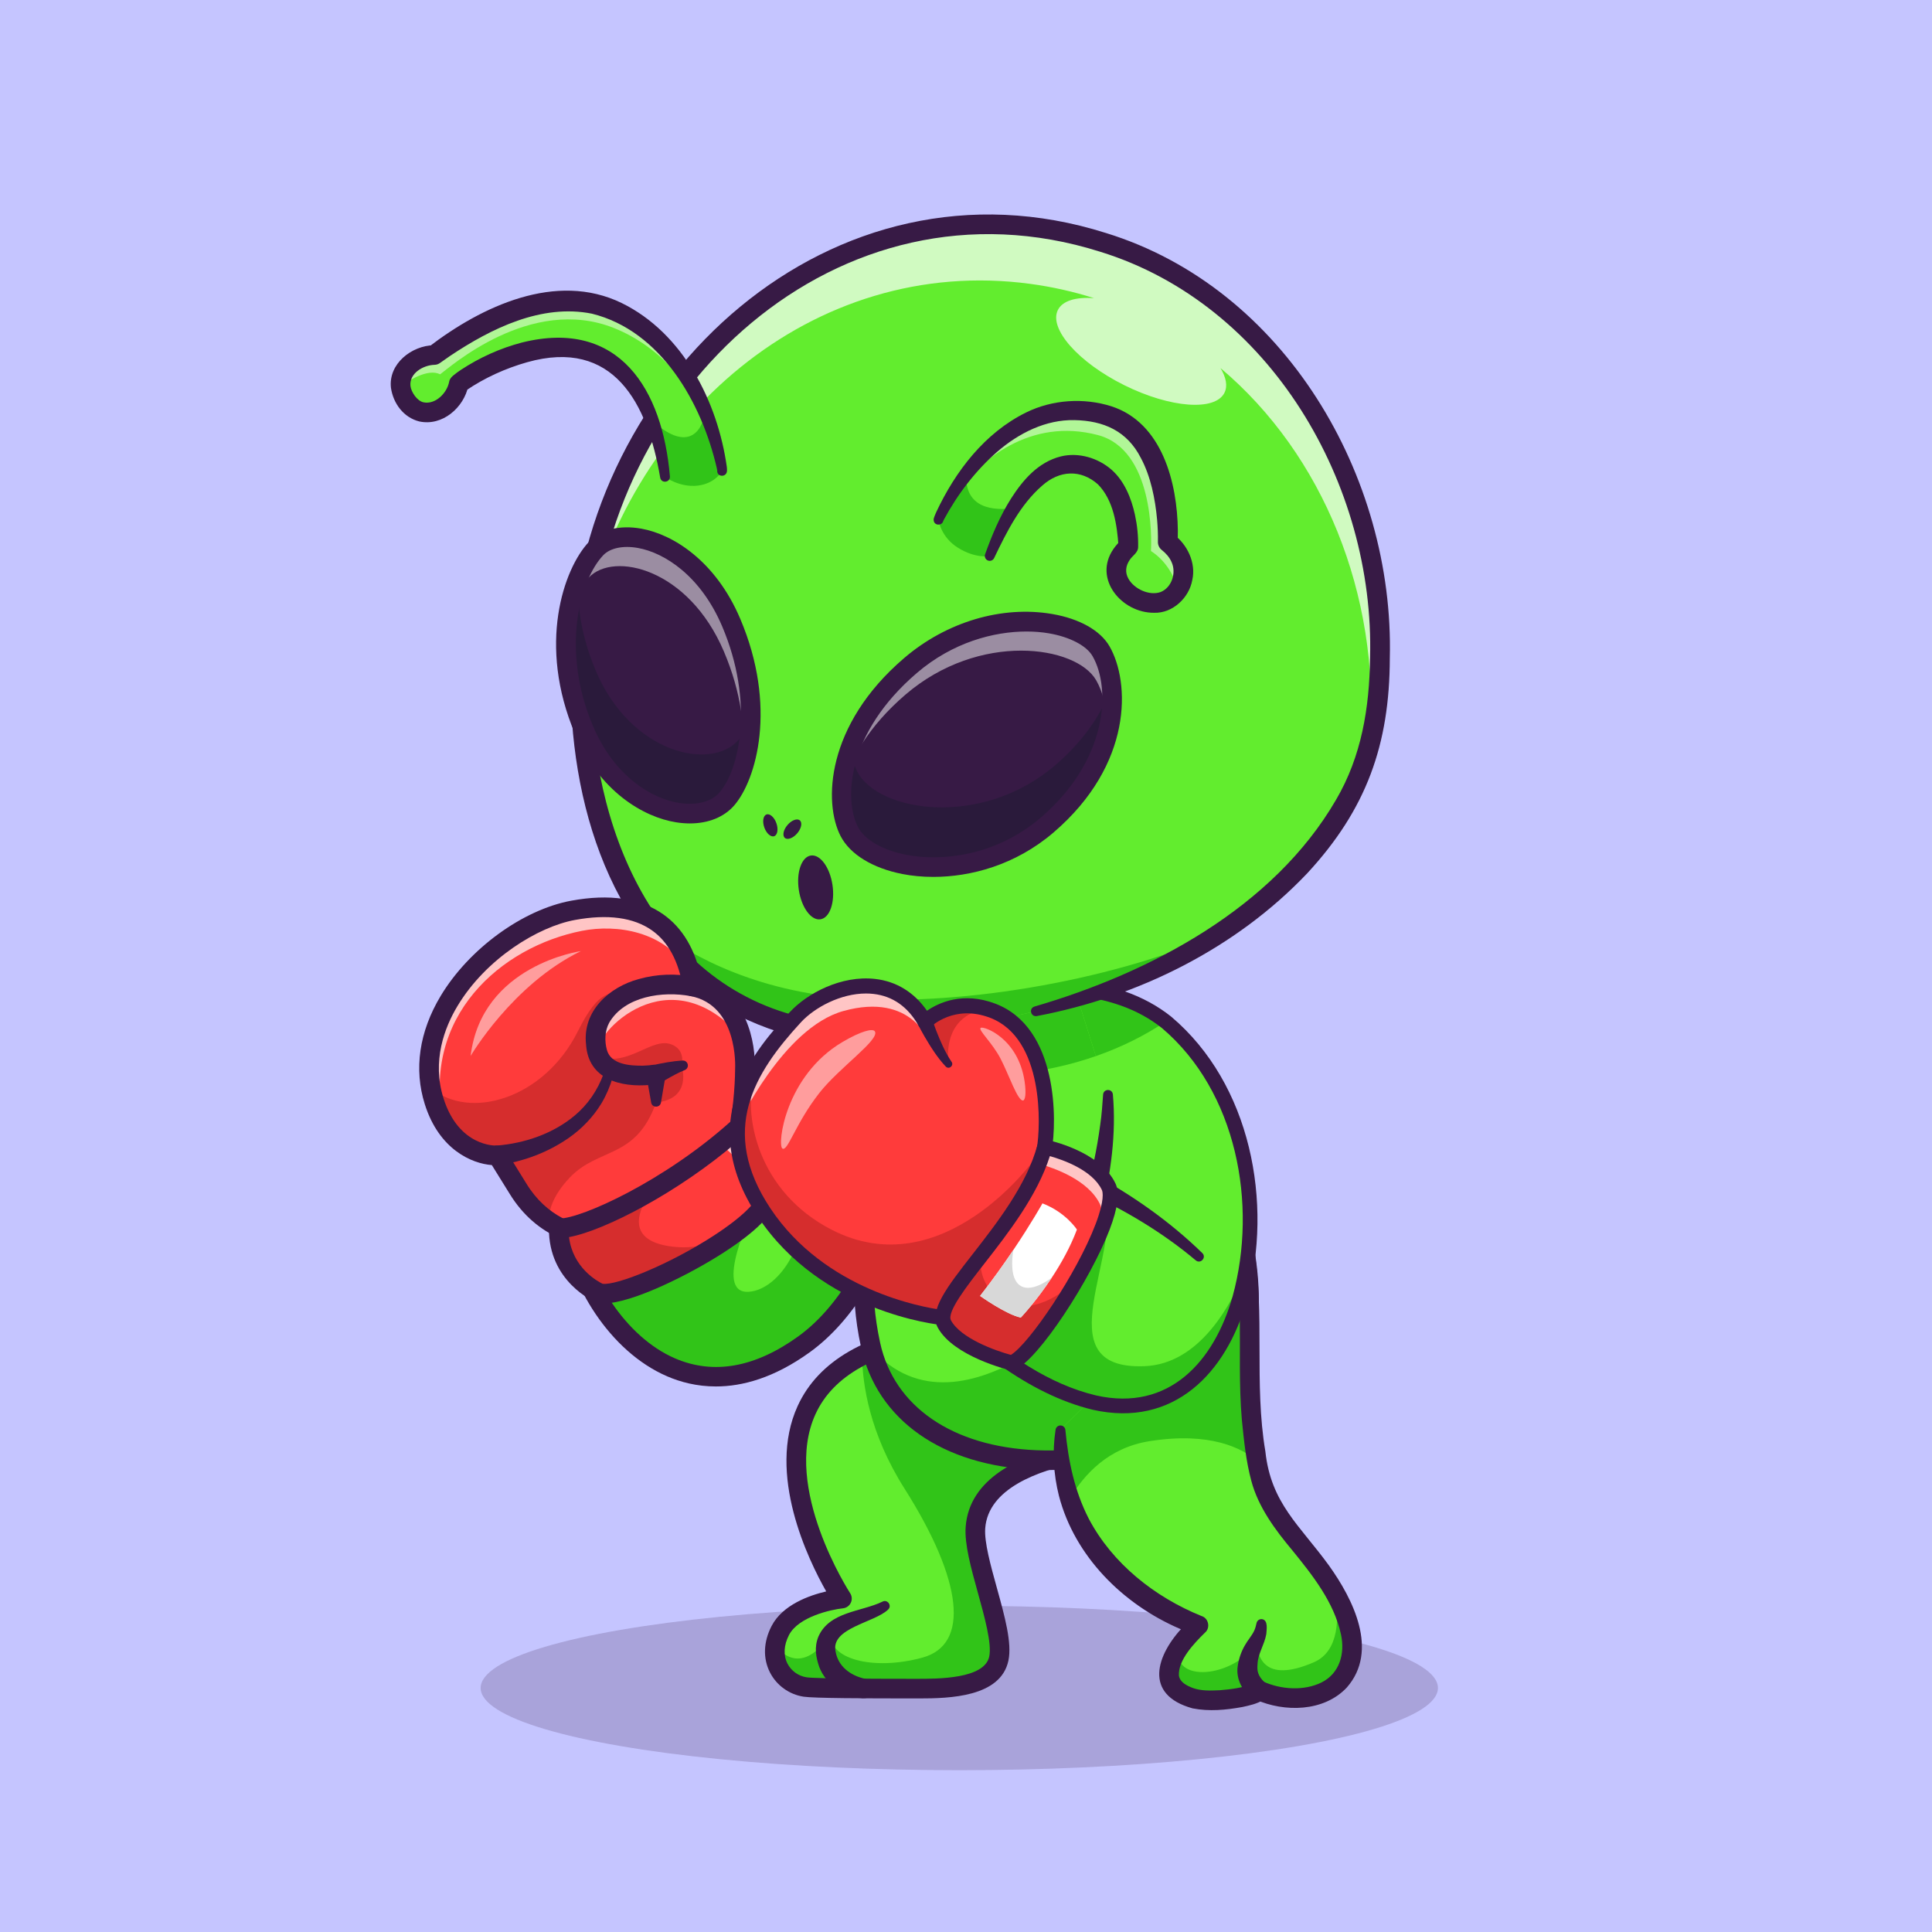 <?xml version="1.0" encoding="utf-8"?>
<!-- Generator: Adobe Illustrator 27.5.0, SVG Export Plug-In . SVG Version: 6.00 Build 0)  -->
<svg version="1.1" id="Layer_1" xmlns="http://www.w3.org/2000/svg" xmlns:xlink="http://www.w3.org/1999/xlink" x="0px" y="0px"
	viewBox="0 0 4000 4000" style="enable-background:new 0 0 4000 4000;" xml:space="preserve">
<g>
	<g>
		<rect style="fill:#C5C5FF;" width="4000" height="4000"/>
	</g>
	<g>
		<g style="opacity:0.2;">
			<ellipse style="fill:#371A45;" cx="1986.11" cy="3494.772" rx="990.973" ry="170.228"/>
		</g>
		<g>
			<path style="fill:#62ED2E;" d="M1185.586,2548.948c20.699,155.801,210.186,427.881,478.614,234.589
				c197.453-142.103,238.901-508.8,238.901-508.8s371.466-231.697,112.17-214.042c-184.464,12.582-240.169,158.49-377.858,272.081
				c-53.219,43.884-118.613,82.948-208.461,107.655c-4.414,1.218-8.928,2.384-13.495,3.551L1185.586,2548.948z"/>
		</g>
		<g>
			<path style="fill:#31C418;" d="M1185.586,2548.948c20.699,155.801,210.186,427.881,478.614,234.589
				c197.453-142.103,238.901-508.8,238.901-508.8s371.466-231.697,112.17-214.042c-184.464,12.582-240.169,158.49-377.858,272.081
				c77.21,204.513-16.891,338.222-87.956,341.79c-74.309,3.731,9.269-168.284,9.269-168.284l-129.775-65.851
				c-4.414,1.218-8.928,2.384-13.495,3.551L1185.586,2548.948z"/>
		</g>
		<g>
			<path style="fill:#371A45;" d="M1482.166,2870.503c-39.741,0-73.735-9.248-100.835-20.942
				c-121.445-52.397-201.855-192.617-215.859-297.954c-1.475-11.108,6.333-21.313,17.441-22.791
				c11.138-1.46,21.318,6.335,22.793,17.444c12.705,95.596,87.886,221.245,191.704,266.035
				c79.712,34.399,165.503,19.189,254.951-45.215c187.944-135.317,230.156-491.055,230.562-494.634
				c0.698-6.155,4.17-11.658,9.424-14.937c0.537-0.337,54.375-34.016,105.605-73.853c91.992-71.538,89.004-95.22,88.945-95.439l0,0
				c-0.034,0-9.204-11.428-70.22-7.268c-119.512,8.147-181.924,76.726-254.189,156.133
				c-77.69,85.371-165.747,182.131-342.056,226.589c-10.884,2.739-21.904-3.85-24.639-14.717
				c-2.739-10.867,3.848-21.897,14.717-24.639c164.448-41.465,244.521-129.456,321.963-214.551
				c74.902-82.31,145.654-160.054,281.44-169.309c42.09-2.874,99.434-2.329,111.606,35.286
				c10.708,33.105-20.664,76.045-101.729,139.231c-41.768,32.559-84.287,60.537-101.768,71.765
				c-8.237,61.05-59.438,378.989-245.952,513.281C1602.571,2852.94,1536.917,2870.503,1482.166,2870.503z"/>
		</g>
		<g>
			<path style="fill:#62ED2E;" d="M1666.99,3492.782c21.917,3.297,167.012,3.297,223.276,3.297
				c53.777,0,163.867,2.638,177.667-62.046c12.835-60.068-53.473-203.54-48.349-271.421
				c13.799-183.602,409.973-171.781,409.973-171.781l-479.071-230.987c-68.895,9.081-123.281,25.366-165.694,46.725
				c-279.741,140.682-41.601,503.118-41.601,503.118s-98.675,9.994-127.695,66.105c-5.581,10.806-8.929,21.308-10.4,31.404
				C1598.501,3451.79,1628.738,3486.948,1666.99,3492.782z"/>
		</g>
		<g>
			<path style="fill:#31C418;" d="M1666.99,3492.782c21.917,3.297,167.012,3.297,223.276,3.297
				c53.777,0,163.867,2.638,177.667-62.046c12.835-60.068-53.473-203.54-48.349-271.421
				c13.799-183.602,409.973-171.781,409.973-171.781l-479.071-230.987c-68.895,9.081-123.281,25.366-165.694,46.725
				c0.862,59.256,15.321,160.874,87.87,275.327c121.302,191.466,135.304,323.371,36.984,350.057
				c-103.241,28.055-197.351,1.978-188.574-51.19c0,0-55.806,98.98-115.975,26.432
				C1598.501,3451.79,1628.738,3486.948,1666.99,3492.782z"/>
		</g>
		<g>
			<path style="fill:#371A45;" d="M1903.245,3516.411c-2.407,0-4.741-0.005-7.012-0.01l-5.972-0.005
				c-100.332,0-205.679-0.425-226.304-3.564c-30.015-4.575-56.113-23.359-69.814-50.244c-14.829-29.106-13.643-63.237,3.35-96.104
				c22.71-43.936,78.076-63.428,113.105-71.606c-37.422-65.918-123.491-243.232-59.126-383.916
				c42.671-93.281,142.373-150.889,296.338-171.221c11.074-1.494,21.309,6.353,22.773,17.461
				c1.47,11.108-6.348,21.309-17.461,22.773c-139.141,18.379-228.203,68.101-264.702,147.783
				c-69.683,152.1,70.303,368.599,71.724,370.771c3.892,5.928,4.404,13.457,1.353,19.858c-3.047,6.401-9.214,10.747-16.27,11.465
				c-24.409,2.539-92.119,17.417-111.68,55.264c-10.825,20.938-11.973,41.904-3.242,59.043
				c7.778,15.264,22.646,25.938,39.766,28.545c20.366,3.105,170.767,3.105,220.19,3.105l6.04,0.005
				c46.035,0.161,141.904,0.239,151.787-46.021c5.713-26.743-9.673-82.266-23.247-131.25
				c-14.502-52.334-28.203-101.763-25.513-137.48c15.098-200.63,413.877-191.021,430.811-190.513
				c11.201,0.332,20.01,9.683,19.678,20.884c-0.327,10.996-9.346,19.692-20.278,19.692c-0.2,0-0.4-0.005-0.605-0.01
				c-0.972-0.015-98.457-2.642-195.84,16.768c-84.775,16.895-187.124,54.238-193.296,136.226
				c-2.153,28.652,11.221,76.919,24.155,123.594c16.26,58.677,31.621,114.097,23.823,150.576
				C2071.643,3513.78,1965.628,3516.411,1903.245,3516.411z"/>
		</g>
		<g>
			<path style="fill:#62ED2E;" d="M1802.396,2784.399c0.559,2.486,1.116,4.972,1.725,7.407
				c83.303,341.077,691.489,265.536,764.138,29.425c23.591-76.607,22.729-168.738,1.878-265.485
				c-29.933-139.364-101.263-288.315-200.598-413.98c-45.761-57.937-97.458-110.902-153.771-155.699
				c-122.469-97.509-320.987-138.044-391.454,22.728c6.494,73.614,8.624,137.791,7.915,194.764
				C1828.727,2478.937,1759.324,2586.896,1802.396,2784.399z"/>
		</g>
		<g>
			<path style="fill:#31C418;" d="M1804.121,2791.806c83.303,341.077,691.489,265.536,764.138,29.425
				c23.591-76.607,22.729-168.738,1.878-265.485c-112.019,44.341-267.514,102.227-267.514,102.227
				S1994.775,3007.116,1804.121,2791.806z"/>
		</g>
		<g>
			<path style="fill:#31C418;" d="M1832.228,2203.559c59.661,15.423,123.635,23.743,190.198,23.743
				c129.825,0,249.809-31.759,347.114-85.536c-45.761-57.937-97.458-110.902-153.771-155.699
				c-122.469-97.509-320.987-138.044-391.454,22.728C1830.807,2082.409,1832.937,2146.586,1832.228,2203.559z"/>
		</g>
		<g>
			<path style="fill:#31C418;" d="M2224.24,2045.069l44.594,141.494c52.864-18.416,101.466-42.564,144.436-71.482
				C2373.496,2083.931,2315.965,2055.317,2224.24,2045.069z"/>
		</g>
		<g>
			<path style="fill:#371A45;" d="M2168.885,3043.579c-8.291,0-16.533-0.171-24.707-0.513
				c-193.462-8.11-328.643-103.188-361.602-254.336c-25.771-118.188-12.202-207.395,3.501-310.691
				c16.719-109.961,37.529-246.809,17.998-467.451c-0.298-3.396,0.259-6.816,1.631-9.939
				c26.206-59.771,71.553-99.16,131.133-113.909c86.572-21.431,201.006,11.323,291.587,83.425
				c129.761,103.284,239.321,250.681,308.506,415.039c69.57,165.276,87.593,322.251,50.742,442.007
				C2545.086,2965.625,2346.126,3043.579,2168.885,3043.579z M1844.969,2012.327c19.165,222.385-1.855,360.588-18.765,471.814
				c-15.723,103.408-28.145,185.088-3.97,295.947c28.779,131.987,149.771,215.137,323.643,222.427
				c188.052,8.008,368.818-76.108,403.008-187.236c70.854-230.286-90.698-610.359-345.732-813.359
				c-79.839-63.545-182.935-93.996-256.563-75.781C1900.559,1937.532,1866.389,1966.519,1844.969,2012.327z"/>
		</g>
		<g>
			<path style="fill:#62ED2E;" d="M2214.702,3103.103c64.38,196.894,266.551,261.984,266.551,261.984s-24.656,21.917-42.615,49.617
				c-22.779,35.006-34.803,79.245,26.939,100.248c40.08,13.596,130.08-1.37,141.9-14.814c15.372,6.696,40.383,17.655,87.819,14.814
				c72.903-4.363,150.93-70.874,69.047-216.173c-4.871-8.726-10.349-17.706-16.438-26.99
				c-59.256-90.203-125.361-132.768-144.233-239.408c-0.457-2.587-0.914-5.175-1.319-7.762
				c-30.389-178.935-0.761-280.705-26.888-441.883l-379.838,377.503C2193.75,3014.168,2201.157,3061.604,2214.702,3103.103z"/>
		</g>
		<g>
			<path style="fill:#31C418;" d="M2465.576,3514.953c40.08,13.596,130.08-1.37,141.9-14.814
				c15.372,6.696,40.383,17.655,87.819,14.814c72.903-4.363,150.93-70.874,69.047-216.173
				c7.762,46.826,9.893,119.374-44.138,142.762c-106.235,45.964-116.533-15.372-119.172-42.717
				c-33.991,67.931-169.6,92.232-162.396,15.879C2415.858,3449.71,2403.834,3493.949,2465.576,3514.953z"/>
		</g>
		<g>
			<path style="fill:#31C418;" d="M2214.702,3103.103c29.679-50.53,80.209-105.879,165.288-119.324
				c125.969-19.887,191.871,14.611,222.362,40.84c-30.389-178.935-0.761-280.705-26.888-441.883l-379.838,377.503
				C2193.75,3014.168,2201.157,3061.604,2214.702,3103.103z"/>
		</g>
		<g>
			<path style="fill:#371A45;" d="M2595.52,2579.518c24.002,141.309,0.399,284.841,24.3,425.554
				c11.538,107.528,71.238,152.841,131.595,236.045c49.687,69.337,104.094,176.277,36.991,252.722
				c-47.46,50.581-129.135,51.557-189.036,24.888c0-0.001,23.359-5.223,23.359-5.223c-2.53,2.702-4.738,4.473-7.307,6.172
				c-13.293,8.057-28.767,11.388-43.366,14.516c-34.053,6.179-68.168,9.511-102.84,2.792
				c-102.522-28.156-75.897-110.791-17.802-170.872c5.235-5.571,10.269-10.664,16.367-16.215l7.263,34.487
				c-11.985-3.789-22.13-7.666-33.276-12.561c-116.736-50.405-216.742-149.555-249.306-274.74
				c-11.446-45.162-13.956-92.183-6.985-137.178c0.864-5.577,6.084-9.397,11.66-8.533c4.712,0.73,8.169,4.568,8.608,9.103
				c6.133,64.813,18.983,126.354,48.321,183.596c48.925,93.092,136.752,162.531,233.41,201.677
				c14.841,4.291,19.028,24.71,7.241,34.51c-22.548,22.063-55.708,56.832-53.912,88.733c2.113,14.29,16.669,21.162,29.572,26.072
				c17.479,6.005,35.547,5.214,54.541,4.392c22.842-1.931,47.886-4.556,68.413-13.845c0.241-0.12-0.808,0.574-1.111,1.13
				l23.359-5.222c36.634,16.561,83.927,19.764,120.352,1.875c37.5-18.723,49.081-59.567,40.424-99.491
				c-14.317-66.291-58.433-122.137-100.853-174.254c-35.118-42.069-70.307-89.122-84.795-143.71
				c-11.15-41.457-15.338-84.261-19.606-126.694c-6.11-71.165-3.346-144.157-4.186-214.552
				c-0.762-46.764-4.121-92.976-11.468-138.735C2551.879,2559.993,2590.136,2552.621,2595.52,2579.518L2595.52,2579.518z"/>
		</g>
		<g>
			<path style="fill:#62ED2E;" d="M1925.474,2677.607c0,0,295.367,333.822,511.641,202.677
				c76.099-46.167,126.172-143.929,144.03-257.672c24.454-156.257-11.922-342.751-125.31-467.504
				c-39.47-43.427-100.655-95.378-231.596-110.039l69.758,221.246c1.623,68.439-10.045,138.095-20.699,186.494
				c-8.573,38.811-16.539,63.974-16.539,63.974l-158.286-142.255L1925.474,2677.607z"/>
		</g>
		<g>
			<path style="fill:#31C418;" d="M1925.474,2677.607c0,0,295.367,333.822,511.641,202.677
				c76.099-46.167,126.172-143.929,144.03-257.672c-31.2,79.295-97.61,201.359-211.403,205.925
				c-214.194,8.624-39.572-239.713-84.369-356.703c-2.283-5.936-6.392-12.278-12.074-19.025
				c-8.573,38.811-16.539,63.974-16.539,63.974l-158.286-142.255L1925.474,2677.607z"/>
		</g>
		<g>
			<path style="fill:#31C418;" d="M2224.24,2045.069l44.594,141.494c52.864-18.416,101.466-42.564,144.436-71.482
				C2373.496,2083.931,2315.965,2055.317,2224.24,2045.069z"/>
		</g>
		<g>
			<path style="fill:#371A45;" d="M2304.116,2266.075c7.031,80.791-4.007,162.404-23.423,240.834
				c-1.2,5.343-3.358,10.331-9.434,14.435c-3.235,10.317-16.719,14.144-24.685,6.737c0,0-158.291-142.217-158.291-142.217
				l23.389-3.776l-172.991,303.059l-1.821-17.63c22.468,24.675,47.371,48.591,72.717,71.143
				c75.528,65.756,161.277,127.019,259.765,150.452c150.981,34.039,244.479-70.266,282.805-205.542
				c51.942-190.091,8.454-423.375-146.022-554.681c-25.685-20.625-54.954-36.125-86.018-47.14
				c-31.262-10.906-64.16-17.772-97.581-21.535c-8.354-0.928-14.375-8.453-13.447-16.807c0.93-8.362,8.471-14.386,16.831-13.444
				c35.215,3.968,70.378,11.228,104.373,23.097c34.04,12.053,66.588,29.333,94.836,52.044
				c164.41,139.041,211.523,384.969,156.299,586.836c-42.464,151.256-151.719,264.357-318.638,226.892
				c-134.646-32.413-255.388-132.176-348.716-231.144c-4.518-4.962-5.064-12.148-1.82-17.634l172.993-303.059
				c4.649-8.374,16.346-10.24,23.389-3.777c0,0,158.293,142.217,158.293,142.217l-24.685,6.737
				c-2.966-6.047-2.177-11.22-0.559-16.109l4.373-14.881c14.017-50.012,25.007-100.993,31.86-152.496
				c3.107-20.777,4.465-41.646,5.957-62.625C2284.913,2253.718,2303.046,2253.551,2304.116,2266.075L2304.116,2266.075z"/>
		</g>
		<g>
			<g>
				<g>
					<g>
						<g>
							<path style="fill:#62ED2E;" d="M2521.841,1933.914c-115.907,75.679-249.21,130.265-377.647,159.889l-209.092,46.732
								c-290.635,34.388-478.276-67.856-590.851-226.453c-130.726-184.285-160.097-444.584-131.805-654.821
								c63.798-473.699,465.176-851.024,938.815-787.185c473.698,63.797,760.897,533.879,697.058,1007.518
								C2822.949,1668.222,2690.971,1823.536,2521.841,1933.914z"/>
						</g>
						<g>
							<path style="fill:#31C418;" d="M2521.841,1933.914c-115.907,75.679-249.21,130.265-377.647,159.889l-209.092,46.732
								c-290.635,34.388-478.276-67.856-590.851-226.453c69.372,54.369,201.847,133.58,400.277,151.42
								C1970.425,2085.749,2290.135,2034.425,2521.841,1933.914z"/>
						</g>
						<g style="opacity:0.7;">
							<path style="fill:#FFFFFF;" d="M2526.895,762.049c11.672,19.336,15.144,37.173,8.271,51.043
								c-19.2,38.693-111.988,31.75-207.299-15.512c-95.253-47.286-156.875-116.994-137.656-155.727
								c9.592-19.326,37.471-27.266,74.88-24.556c-42.158-13.44-86.204-23.403-131.982-29.582
								c-451.857-60.872-837.953,279.782-927.906,722.553c0.828-16.884,2.374-33.896,4.677-51.015
								c63.809-473.646,465.137-851.005,938.825-787.179c473.646,63.808,760.82,533.916,697.028,1007.522
								c-2.304,17.119-5.351,33.974-8.951,50.453C2856.911,1231.311,2739.763,941.355,2526.895,762.049z"/>
						</g>
						<g>
							<path style="fill:#371A45;" d="M2141.904,2083.91c241.071-70.287,494.565-204.934,624.159-427.946
								c53.015-90.16,69.164-190.921,70.502-294.021c9.874-358.593-206.323-732.043-558.896-840.786
								c-542.419-171.449-1030.557,288.713-1051.846,823.544c-18.838,296.861,90.195,657.354,402.539,752.862
								c54.407,17.367,111.906,26.475,169.384,28.569c45.378,1.527,90.398-1.272,135.737,4.388
								c5.836,0.516,10.116,5.766,9.465,11.583c-0.427,3.857-2.913,6.997-6.228,8.449c-38.197,15.986-79.436,16.92-120.046,16.916
								c-122.228-0.507-246.803-30.742-348.635-100.75c-229.552-157.871-299.524-460.592-284.95-724.452
								C1207.257,781.994,1722.539,302.633,2290,482.49c369.896,114.021,596.955,504.017,587.451,880.048
								c-0.399,179.255-48.548,313.168-170.825,445.392c-147.895,155.805-350.567,256.142-560.156,295.755
								C2133.746,2105.649,2129.69,2087.582,2141.904,2083.91L2141.904,2083.91z"/>
						</g>
						<g>
							<path style="fill:#371A45;" d="M1233.967,1135.861c-50.402,53.581-97.856,203.542-24.766,375.646
								c73.09,172.104,239.663,207.589,295.744,142.544c43.057-49.939,82.03-192.96,8.939-365.064
								C1440.794,1116.882,1285.582,1080.99,1233.967,1135.861z"/>
						</g>
						<g style="opacity:0.5;">
							<path style="fill:#FFFFFF;" d="M1538.113,1575.224c5.609-63.138-3.136-141.126-39.275-226.21
								c-73.095-172.12-228.301-208.028-279.913-153.168c-17.031,18.089-33.733,47.218-45.552,84.493
								c6.947-73.665,33.35-130.865,60.586-159.822c51.612-54.86,206.818-18.952,279.923,153.119
								C1566.263,1396.929,1561.071,1505.292,1538.113,1575.224z"/>
						</g>
						<g style="opacity:0.35;">
							<path style="fill:#111A28;" d="M1504.946,1654.072c-56.092,65.025-222.668,29.511-295.734-142.55
								c-53.473-125.878-42.449-239.905-12.951-313.015c-1.749,56.885,8.247,121.957,37.391,190.555
								c73.056,172.111,239.632,207.625,295.734,142.55c8.889-10.316,17.613-24.634,25.211-42.368
								C1552.82,1566.6,1529.525,1625.542,1504.946,1654.072z"/>
						</g>
						<g>
							<path style="fill:#371A45;" d="M2279.579,1348.28c40.481,70.265,41.125,229.131-111.638,359.96
								c-152.763,130.829-366.586,96.639-409.585,13.401c-33.013-63.908-26.063-212.883,126.7-343.712
								S2238.123,1276.323,2279.579,1348.28z"/>
						</g>
						<g style="opacity:0.5;">
							<path style="fill:#FFFFFF;" d="M2292.438,1505.804c-0.119-39.64-9.281-73.677-23.002-97.51
								c-41.456-71.946-241.752-101.202-394.526,29.64c-75.753,64.85-115.676,134.223-132.613,195.421
								c-1.148-74.4,33.528-177.231,142.764-270.775c152.767-130.792,353.071-101.585,394.526-29.64
								C2301.418,1370.855,2311.688,1434.556,2292.438,1505.804z"/>
						</g>
						<g style="opacity:0.35;">
							<path style="fill:#111A28;" d="M2167.917,1708.25c-152.717,130.799-366.555,96.635-409.574,13.411
								c-18.837-36.502-24.636-100.763,2.304-173.552c2.466,19.589,7.567,36.5,14.38,49.699
								c43.013,83.275,256.851,117.438,409.568-13.361c60.909-52.192,97.441-108.779,116.804-162.474
								C2309.321,1501.984,2279.61,1612.609,2167.917,1708.25z"/>
						</g>
						<g>
							<path style="fill:#371A45;" d="M1428.391,1704.815c-9.126,0-18.569-0.745-28.257-2.258
								c-68.267-10.664-159.18-64.368-209.609-183.118c-78.232-184.204-23.936-341.565,28.662-397.483l0,0
								c23.965-25.476,63.535-35.481,108.54-27.444c65.703,11.729,154.023,66.892,204.834,186.543
								c77.119,181.589,33.418,333.284-12.246,386.247C1499.251,1691.731,1466.638,1704.815,1428.391,1704.815z M1248.748,1149.764
								L1248.748,1149.764c-48.955,52.046-87.793,196.223-20.869,353.811c43.936,103.447,121.026,149.902,178.516,158.882
								c35.63,5.557,66.689-2.534,83.179-21.658c42.197-48.938,71.841-187.983,5.635-343.879
								c-44.482-104.736-119.365-152.59-174.614-162.451C1289.798,1128.965,1262.937,1134.688,1248.748,1149.764z"/>
						</g>
						<g>
							<path style="fill:#371A45;" d="M1932.312,1815.523c-22.964,0.002-44.458-2.149-63.716-5.908
								c-61.943-12.1-108.696-40.769-128.267-78.66c-35.42-68.565-31.035-229.221,131.528-368.438
								c87.642-75.066,202.314-109.175,306.758-91.26c56.426,9.685,99.634,34.065,118.545,66.892
								c42.681,74.077,48.926,244.243-116.021,385.503C2101.844,1791.565,2008.968,1815.52,1932.312,1815.523z M2125.261,1307.473
								c-67.695,0-152.778,22.3-227.007,85.869c-144.775,123.989-151.587,261.46-121.87,318.984
								c13.647,26.411,51.025,47.891,99.995,57.454c74.219,14.497,186.304,1.887,278.364-76.953
								c138.521-118.635,146.108-266.975,107.251-334.417v-0.002c-12.485-21.672-47.065-39.739-90.244-47.148
								C2157.6,1308.831,2141.956,1307.473,2125.261,1307.473z"/>
						</g>
						<g>
							
								<ellipse transform="matrix(0.942 -0.334 0.334 0.942 -479.562 632.294)" style="fill:#371A45;" cx="1596.349" cy="1708.756" rx="13.259" ry="23.866"/>
						</g>
						<g>
							
								<ellipse transform="matrix(0.649 -0.761 0.761 0.649 -730.458 1850.602)" style="fill:#371A45;" cx="1640.111" cy="1716.836" rx="23.866" ry="13.259"/>
						</g>
						<g>
							<path style="fill:#62ED2E;" d="M1943.033,1076.093l105.893,75.281c16.364-40.421,32.84-73.079,49.135-99.093
								c65.448-104.569,128.826-103.183,175.61-74.888c63.776,38.591,62.373,154.661,62.373,154.661
								c-61.716,56.553,3.968,122.609,61.078,115.92c49.462-5.765,79.158-79.993,20.488-125.433
								c1.4-23.22,4.549-225.641-129.246-263.587c-131.942-37.33-230.599,48.15-287.984,122.666
								C1963.551,1029.482,1943.771,1072.777,1943.033,1076.093z"/>
						</g>
						<g style="opacity:0.5;">
							<path style="fill:#FFFFFF;" d="M1961.782,1039.221c2.197-2.934,4.471-5.913,6.745-8.891
								c60.635-78.733,164.159-166.286,304.299-129.635c115.895,30.31,111.611,215.601,110.12,240.162
								c38.091,24.564,51.711,64.507,56.616,78.786c16.979-27.134,15.6-68.04-21.951-97.102
								c1.4-23.22,4.549-225.641-129.246-263.587c-131.942-37.33-230.599,48.15-287.984,122.666
								C1984.139,1002.709,1971.247,1022.92,1961.782,1039.221z"/>
						</g>
						<g>
							<path style="fill:#31C418;" d="M1943.033,1076.093c0,0,4.148,35.566,40.648,58.203c36.5,22.637,65.245,17.078,65.245,17.078
								c16.364-40.421,32.84-73.079,49.135-99.093c-40.886,5.022-100.805,1.099-97.681-70.662
								C1963.551,1029.482,1943.771,1072.777,1943.033,1076.093z"/>
						</g>
						<g>
							<path style="fill:#371A45;" d="M1933.118,1073.974c1.072-4.167,3.452-9.408,5.132-13.398
								c39.812-84.919,100.485-164.562,186.642-206.798c53.885-26.442,118.852-30.813,176.305-12.53
								c105.241,34.253,136.244,158.623,137.407,257.062c0.026,8.402-0.11,16.407-0.747,25.483l-7.834-17.296
								c28.104,20.647,46.613,58.877,38.456,94.462c-6.504,36.683-40.606,68.97-78.921,67.733
								c-67.11,0.624-127.021-70.244-84.271-132.115c5.103-7.398,10.971-13.725,17.086-19.5l-6.584,14.719
								c-3.064-46.007-10.622-96.227-42.421-128.795c-35.716-31.91-80.033-29.39-115.819,2.577
								c-45.328,39.503-73.184,95.268-99.264,149.725c-2.37,5.083-8.412,7.28-13.495,4.909c-4.778-2.23-6.99-7.747-5.269-12.618
								c14.167-39.672,30.669-78.971,53.875-115.667c24.361-37.985,55.829-75.081,102.969-86.973
								c36.621-8.98,76.862,3.062,104.878,27.463c27.103,23.906,41.148,59.758,48.459,93.049c4.813,22.268,7.051,43.948,6.67,66.819
								c0.174,12.185-12.046,18.178-17.534,27.13c-8.216,12.051-10.013,25.701-2.485,38.901
								c11.61,20.84,42.871,35.781,66.552,27.478c23.195-9.279,33.06-39.97,22.573-62.323c-4.07-9.381-11.301-17.774-20.298-24.879
								c-5.446-4.278-8.143-10.88-7.834-17.308c0.302-14.27-0.415-30.136-1.638-44.69c-4.013-43.856-13.194-90.08-33.672-128.342
								c-28.632-56.22-77.337-77.248-137.486-78.431c-59.383-1.231-115.103,26.78-159.814,65.404
								c-44.524,38.815-81.865,87.531-109.989,139.683c0,0-1.206,2.422-1.206,2.422l-0.505,1.069l-0.178,0.383
								C1950.276,1089.629,1931.295,1088.884,1933.118,1073.974L1933.118,1073.974z"/>
						</g>
						<g>
							<path style="fill:#62ED2E;" d="M845.291,835.189c33.138,40.708,94.095,10.141,104.52-40.606
								c14.204-14.8,298.614-201.752,399.938,76.163c11.75,32.315,21.065,70.945,27.175,116.858l117.994-12.649
								c1.045-3.495-7.344-57.087-34.576-121.848c-32.893-78.135-93.281-172.368-197.7-214.06
								c-160.371-64.005-346.561,84.071-363.525,96.004C850.62,736.391,803.683,784.142,845.291,835.189z"/>
						</g>
						<g>
							<path style="fill:#62ED2E;" d="M845.291,835.189c33.138,40.708,94.095,10.141,104.52-40.606
								c14.204-14.8,298.614-201.752,399.938,76.163c11.75,32.315,21.065,70.945,27.175,116.858l117.994-12.649
								c1.045-3.495-7.344-57.087-34.576-121.848c-32.893-78.135-93.281-172.368-197.7-214.06
								c-160.371-64.005-346.561,84.071-363.525,96.004C850.62,736.391,803.683,784.142,845.291,835.189z"/>
						</g>
						<g style="opacity:0.5;">
							<path style="fill:#FFFFFF;" d="M829.533,800.071c13.731-10.507,56.434-38.333,81.623-25.051
								c18.316-12.879,187.009-164.927,359.964-95.874c100.183,39.999,162.763,124.865,200.343,202.472
								c-3.314-9.185-6.989-18.724-11.12-28.511c-32.893-78.135-93.281-172.368-197.7-214.06
								c-160.371-64.005-346.561,84.071-363.525,96.004C862.134,736.091,826.012,764.127,829.533,800.071z"/>
						</g>
						<g>
							<path style="fill:#31C418;" d="M1349.75,870.746c11.75,32.315,21.065,70.945,27.175,116.858c0,0,30.775,22.314,67.888,17.788
								c37.112-4.526,50.106-30.437,50.106-30.437c1.045-3.495-7.344-57.087-34.576-121.848
								C1451.697,900.242,1419.557,933.462,1349.75,870.746z"/>
						</g>
						<g>
							<path style="fill:#371A45;" d="M1485.198,971.942c-0.649,2.571-0.313,1.788-0.439,1.744l-0.146-1.079l-0.439-2.712
								c-31.053-135.799-115.732-285.195-258.739-320.471c-104.473-20.862-208.499,30.577-293.698,87.523
								c-5.228,3.616-15.824,10.964-20.996,14.697c-3.367,2.401-7.224,3.592-11.069,3.663
								c-24.167,0.737-52.137,17.891-49.917,43.231c1.146,12.595,13.854,31.954,27.332,34.445
								c24.338,4.954,48.329-19.023,52.817-42.48c0.883-5.611,4.491-9.722,8.611-13.129c4.889-4.1,10.088-7.891,15.283-11.331
								c38.992-25.688,81.498-45.007,126.858-56.886c201.828-50.321,291.132,97.89,306.318,277.124
								c0.994,12.786-17.731,15.434-20.114,2.677c-26.036-154.169-96.823-289.328-275.43-239.022
								c-44.599,12.601-88.419,32.421-126.836,58.683c-0.117,0.089-0.439,0.332-0.395,0.29c0.083-0.073,0.151-0.16,0.205-0.258
								l5.259-9.997c-9.043,44.961-53.653,84.442-101.846,73.843c-32.02-8.101-53.551-36.777-58.404-69.512
								c-5.648-49.936,43.023-87.554,89.115-88.247c0.01-0.007-11.137,3.7-11.087,3.675
								c109.591-84.148,263.997-157.026,399.522-91.072c127.205,62.08,199.074,204.782,217.897,339.892
								c-0.002,0.001,0.255,3.645,0.255,3.645l0.066,2.111C1506.143,989.614,1481.864,988.709,1485.198,971.942L1485.198,971.942z"
								/>
						</g>
					</g>
				</g>
			</g>
			<g>
				
					<ellipse transform="matrix(0.989 -0.149 0.149 0.989 -255.328 272.877)" style="fill:#371A45;" cx="1689.009" cy="1836.278" rx="35.22" ry="66.76"/>
			</g>
		</g>
		<g>
			<path style="fill:#371A45;" d="M2475.62,2609.38c-68.51-57.567-146.625-104.182-227.824-141.339
				c-24.03-11.822-7.984-47.352,16.844-36.959c81.606,44.682,158.054,98.432,224.753,163.392
				C2498.438,2603.62,2485.533,2617.744,2475.62,2609.38L2475.62,2609.38z"/>
		</g>
		<g>
			<path style="fill:#371A45;" d="M2597.495,3517.792c-24.227-12.351-39.124-41.303-34.944-68.117
				c2.037-14.785,7.091-29.651,14.448-42.549c6.322-11.432,14.406-19.886,19.575-30.667c2.325-4.81,3.731-10.415,5.005-16.235
				c1.226-5.522,6.694-9.006,12.217-7.781c11.969,2.927,8.55,21.209,7.909,30.925c-3.905,22.099-17.554,41.024-18.088,61.948
				c-0.612,6.176-0.661,13.483,1.474,19.032c2.222,6.616,6.87,12.748,12.041,17.591c0,0,0.408,0.416,0.408,0.416
				c0.024,0.061,0.366,0.315-0.085,0.096C2640.389,3496.33,2621.269,3530.272,2597.495,3517.792L2597.495,3517.792z"/>
		</g>
		<g>
			<path style="fill:#FF3B3B;" d="M1298.479,2617.864"/>
		</g>
		<g>
			<g>
				<path style="fill:#FF3B3B;" d="M891.942,2252.364c1.705,9.267,4.003,18.542,6.943,27.842
					c37.239,117.603,130.751,111.827,130.751,111.827s31.848,50.919,42.446,68.374c18.575,30.501,40.756,52.604,64.457,68.392
					c94.718,63.231,213.045,25.94,218.099,23.186l82.5-44.809c104.04-29.62,105.101-292.794,105.101-292.794
					s1.787-30.997-7.404-66.956c-10.884-42.673-37.309-92.302-100.617-104.888c-0.053-0.291-0.087-0.63-0.187-0.938
					c-27.873-168.948-159.623-173.066-247.591-156.843C1049.496,1910.024,859.288,2074.396,891.942,2252.364z"/>
			</g>
			<g style="opacity:0.5;">
				<path style="fill:#FFFFFF;" d="M1202.599,1969.203c0,0-205.533,28.526-228.214,217.049
					C974.385,2186.252,1060.929,2038.142,1202.599,1969.203z"/>
			</g>
			<g style="opacity:0.7;">
				<path style="fill:#FFFFFF;" d="M1237.024,2179.322c-6.556-39.184,146.788-204.558,297.81-31.897
					c-10.884-42.673-37.309-92.302-100.617-104.888c-0.053-0.291-0.087-0.63-0.187-0.938c-11.734-2.102-24.432-3.374-38.047-3.367
					C1211.279,2038.187,1236.25,2175.342,1237.024,2179.322z"/>
			</g>
			<g>
				<path style="fill:#D62D2D;" d="M891.942,2252.364c1.705,9.267,4.003,18.542,6.943,27.842
					c37.239,117.603,130.751,111.827,130.751,111.827s31.848,50.919,42.446,68.374c18.575,30.501,40.756,52.604,64.457,68.392
					c-0.929-17.922,4.668-50.246,43.086-90.777c59.725-62.905,137.026-37.548,178.689-155.274
					c76.525-7.964,52.804-76.164,52.804-76.164s10.024-33.157-22.022-44.629c-40.038-14.333-88.655,47.212-149.2,25.557
					c-31.465-47.195,22.565-117.133,67.765-133.842c-43.982,2.146-65.922-9.398-111.522,82.003
					C1126.548,2275.061,972.063,2320.493,891.942,2252.364z"/>
			</g>
			<g style="opacity:0.7;">
				<path style="fill:#FFFFFF;" d="M898.885,2280.206c5.467,17.251,12.146,31.869,19.573,44.22
					c-47.015-218.496,117.792-364.226,286.87-397.322c69.871-13.677,171.303-0.855,222.345,84.813
					c-37.731-139.699-158.732-142.412-241.234-127.161C1042.379,1911.348,839.346,2091.863,898.885,2280.206z"/>
			</g>
			<g>
				<path style="fill:#371A45;" d="M1268.699,2585.845c-68.452,0-157.412-22.124-213.921-114.878
					c-7.69-12.617-26.787-43.259-36.484-58.801c-40.894-3.049-108.867-31.409-138.735-125.842
					c-23.013-72.749-11.66-150.344,32.822-224.392c58.569-97.495,169.746-178.559,270.366-197.129
					c79.053-14.592,143.105-5.103,190.371,28.191c40.088,28.235,66.528,72.93,78.711,132.974
					c93.833,27.683,113.696,133.909,110.688,189.031c-0.161,30.962-5.117,279.08-119.858,311.697
					c-10.767,3.062-22.002-3.191-25.068-13.97c-3.061-10.781,3.193-22.004,13.975-25.068
					c72.969-20.745,90.117-209.028,90.371-273.352c0-0.361,0.015-0.725,0.034-1.086c0.288-5.32,5.947-131.375-91.709-150.801
					c-8.306-1.65-14.712-8.289-16.069-16.648c-9.033-55.598-30.713-95.835-64.443-119.595
					c-38.017-26.775-91.719-33.999-159.639-21.46c-75.977,14.024-183.818,79.707-242.94,178.118
					c-26.719,44.478-53.423,113.765-28.911,191.252c31.665,100.122,107.143,97.866,110.298,97.693
					c7.368-0.342,14.424,3.298,18.301,9.509c1.304,2.083,32.002,51.204,42.578,68.56c84.649,138.96,250.488,85.845,256.738,83.691
					c9.634-4.456,21.177-0.696,26.309,8.752c5.352,9.849,1.704,22.168-8.145,27.517
					C1355.13,2574.81,1317.019,2585.845,1268.699,2585.845z M1345.911,2533.66c-0.425,0.193-0.733,0.369-0.947,0.483
					C1345.281,2533.972,1345.594,2533.811,1345.911,2533.66z"/>
			</g>
			<g>
				<path style="fill:#371A45;" d="M1348.162,2282.716l-10.317-58.293l23.801,19.848c-5.631,0.922-10.081,1.39-15.068,1.843
					c-61.528,5.767-128.948-11.471-133.28-84.389c-7.343-68.567,47.866-118.198,109.062-134.653
					c37.887-10.755,77.519-11.914,115.812-4.461c11.001,2.141,18.184,12.795,16.042,23.796
					c-2.146,11.054-12.908,18.25-23.943,16.014c-57.997-11.047-137.094,0.103-168.917,54.898
					c-9.235,17.026-9.954,38.145-4.66,56.968c8.375,29.313,46.573,32.378,74.179,32.091c7.602-0.194,16.564-0.934,23.75-2.08
					l23.804,19.849l-9.973,58.59C1366.525,2294.049,1349.993,2293.968,1348.162,2282.716L1348.162,2282.716z"/>
			</g>
			<g>
				<path style="fill:#371A45;" d="M1028.162,2371.804c57.823-4.63,116.444-24.409,161.302-61.854
					c27.404-22.73,47.892-52.834,60.046-86.268c2.049-5.212,7.932-7.777,13.145-5.73c4.978,1.956,7.529,7.445,5.967,12.471
					c-5.555,18.777-13.301,37.049-23.372,53.948c-17.141,28.205-40.492,52.564-67.539,71.435
					c-43.513,30.33-94.232,49.147-146.638,56.483C1003.359,2414.343,1000.331,2373.775,1028.162,2371.804L1028.162,2371.804z"/>
			</g>
			<g>
				<path style="fill:#371A45;" d="M1350.503,2205.482c21.169-4.548,41.051-8.57,63.003-9.748
					c5.647-0.235,10.417,4.153,10.654,9.802c0.2,4.691-2.792,8.722-7.002,10.16c-12.898,5.177-26.396,12.68-38.809,19.836
					c-4.233,2.471-8.611,5.048-12.583,7.556C1337.391,2258.519,1319.396,2214.207,1350.503,2205.482L1350.503,2205.482z"/>
			</g>
			<g>
				<path style="fill:#FF3B3B;" d="M1156.78,2543.118c-0.767,98.199,84.494,134.211,84.494,134.211
					c43.759,10.352,202.225-64.271,288.841-131.171c8.032-6.185,15.451-12.33,22.064-18.346
					c19.562-17.61,32.464-34.103,34.997-47.409c12.565-66.841-60.129-144.149-60.129-144.149
					c-12.087,10.89-24.547,21.475-37.268,31.746c-45.897,37.217-94.854,70.186-141.118,97.177
					C1264.184,2514.499,1188.7,2543.898,1156.78,2543.118z"/>
			</g>
			<g style="opacity:0.7;">
				<path style="fill:#FFFFFF;" d="M1489.778,2367.999c17.949,12.639,37.983,31.815,54.346,60.559
					c23.872,41.886,17.509,76.957,8.054,99.253c19.562-17.61,32.464-34.103,34.997-47.409
					c12.565-66.841-60.129-144.149-60.129-144.149C1514.96,2347.143,1502.499,2357.729,1489.778,2367.999z"/>
			</g>
			<g>
				<path style="fill:#D62D2D;" d="M1156.78,2543.118c-0.767,98.199,84.494,134.211,84.494,134.211
					c43.759,10.352,202.225-64.271,288.841-131.171c-37.315,24.407-87.312,43.479-146.713,33.616
					c-86.936-14.355-62.905-73.935-34.741-114.598C1264.184,2514.499,1188.7,2543.898,1156.78,2543.118z"/>
			</g>
			<g>
				<path style="fill:#371A45;" d="M1250.349,2698.516c-5.073,0-9.673-0.454-13.735-1.411c-1.104-0.264-2.188-0.615-3.232-1.06
					c-3.994-1.685-97.749-42.593-96.875-153.101c0.044-5.439,2.271-10.637,6.182-14.421c3.906-3.784,9.141-5.818,14.614-5.706
					c0.308,0.01,0.62,0.012,0.942,0.012c45.591,0,217.202-77.468,355.254-201.677c8.213-7.385,20.806-6.853,28.364,1.189
					c3.252,3.464,79.565,85.723,65.225,161.829c-5.469,29.043-41.553,65.415-107.246,108.108
					C1429.885,2637.74,1308.928,2698.516,1250.349,2698.516z M1247.552,2657.906c28.677,4.023,138.306-39.961,230.176-99.658
					c62.329-40.508,87.158-69.268,89.478-81.589c7.109-37.756-21.479-84.778-42.256-111.536
					c-118.354,101.677-271.601,182.366-346.841,196.194C1185.999,2625.147,1237.219,2652.92,1247.552,2657.906z"/>
			</g>
		</g>
		<g>
			<path style="fill:#FF3B3B;" d="M2174.453,2568.333l-222.193,159.52c0,0-240.985-22.926-370.274-217.531
				c-44.073-66.374-58.396-126.068-54.887-179.465c2.74-42.247,16.726-80.553,35.951-115.014
				c23.55-42.247,55.031-78.678,83.532-109.63c55.608-60.415,199.171-113.235,268.718,9.468c0,0,0.577-0.577,1.682-1.586
				c0.096-0.096,0.193-0.144,0.288-0.24c9.901-8.844,57.002-45.948,126.308-25.233c3.845,1.153,7.738,2.451,11.727,3.989
				c128.086,48.831,113.523,248.867,106.603,288.375c-1.394,8.074-0.145,35.085,2.067,66.23
				C2167.821,2501.526,2174.453,2568.333,2174.453,2568.333z"/>
		</g>
		<g style="opacity:0.5;">
			<path style="fill:#FFFFFF;" d="M2030.455,2128.049c6.094-4.1,77.465,20.921,90.89,111.029c3.6,24.161,1.432,38.695-3.176,39.313
				c-11.094,1.488-29.332-53.086-46.295-85.952C2054.37,2158.525,2024.361,2132.149,2030.455,2128.049z"/>
		</g>
		<g style="opacity:0.5;">
			<path style="fill:#FFFFFF;" d="M1619.853,2377.858c-11.005-7.251,5.873-150.41,124.254-220.402
				c37.732-22.309,63.07-29.156,67.283-21.956c10.143,17.337-73.86,74.919-114.842,127.124
				C1646.579,2326.275,1630.858,2385.109,1619.853,2377.858z"/>
		</g>
		<g style="opacity:0.7;">
			<path style="fill:#FFFFFF;" d="M1925.009,2159.802c0,0-35.182-106.458-178.697-66.663
				c-126.068,34.941-219.213,237.717-219.213,237.717c2.74-42.247,16.726-80.553,35.951-115.014
				c23.55-42.247,55.031-78.678,83.532-109.63c55.608-60.415,199.171-113.235,268.718,9.468c0,0,0.577-0.577,1.682-1.586
				c0.096-0.096,0.193-0.144,0.288-0.24C1921.645,2138.414,1925.009,2159.802,1925.009,2159.802z"/>
		</g>
		<g>
			<path style="fill:#D62D2D;" d="M2043.579,2088.621c-1.009,0.24-2.018,0.385-3.076,0.577
				c-94.154,15.236-76.515,113.86-76.515,113.86c-25.281-33.98-39.603-67.624-47.005-88.964
				C1926.306,2105.731,1973.648,2067.714,2043.579,2088.621z"/>
		</g>
		<g>
			<path style="fill:#D62D2D;" d="M2174.453,2568.333l-222.193,159.52c0,0-240.985-22.926-370.274-217.531
				c-78.967-118.906-62.481-216.521-18.936-294.479c-27.639,94.703,6.921,251.656,158.125,329.853
				c230.988,119.387,420.115-144.956,420.115-144.956l22.685,46.476C2167.821,2501.526,2174.453,2568.333,2174.453,2568.333z"/>
		</g>
		<g>
			<path style="fill:#371A45;" d="M1952.239,2743.428c-0.488,0-0.982-0.024-1.475-0.068
				c-10.142-0.962-249.893-25.884-381.753-224.424c-135.61-204.194,0.62-352.18,66.094-423.298
				c35.737-38.823,106.377-76.919,177.036-68.809c43.877,5.037,80.581,27.678,107.075,65.811
				c23.726-16.299,74.121-40.356,141.67-14.602c130.137,49.619,127.544,242.114,116.372,305.635
				c-2.207,12.542,4.731,102.964,12.72,183.137c0.552,5.544-1.899,10.964-6.426,14.214l-222.222,159.48
				C1958.67,2742.412,1955.486,2743.428,1952.239,2743.428z M1792.971,2056.931c-52.5,0-106.24,28.667-134.927,59.824
				c-96.152,104.453-170.347,223.379-63.057,384.929c112.949,170.068,316.714,204.98,353.101,209.937l209.976-150.688
				c-4.019-41.145-15.249-161.455-11.519-182.664c8.154-46.36,15.62-228.242-96.772-271.096
				c-73.999-28.213-121.47,17.585-123.452,19.548c-3.452,3.423-8.311,5.059-13.135,4.392c-4.809-0.667-9.063-3.506-11.455-7.729
				c-22.07-38.953-53.408-61.013-93.145-65.574C1803.411,2057.217,1798.196,2056.931,1792.971,2056.931z"/>
		</g>
		<g>
			<path style="fill:#FF3B3B;" d="M2230.11,2648.116c-47.198,82.523-106.459,161.538-135.248,173.65
				c0,0-110.352-26.578-139.67-80.697c-14.515-26.771,25.569-76.804,74.93-140.198c50.562-64.837,110.928-143.659,132.749-226.038
				c0,0,103.334,20.859,132.46,82.043C2309.605,2486.771,2275.433,2569.102,2230.11,2648.116z"/>
		</g>
		<g style="opacity:0.7;">
			<path style="fill:#FFFFFF;" d="M2261.542,2588.808c16.822-42.391,24.464-77.669,15.909-95.5
				c-23.887-50.225-94.635-75.026-126.068-83.773c4.566-11.487,8.411-23.07,11.487-34.701c0,0,103.334,20.859,132.46,82.043
				C2306,2479.273,2289.563,2531.036,2261.542,2588.808z"/>
		</g>
		<g>
			<path style="fill:#D62D2D;" d="M2230.11,2648.116c-47.198,82.523-106.459,161.538-135.248,173.65
				c0,0-110.352-26.578-139.67-80.697c-14.515-26.771,25.569-76.804,74.93-140.198c-2.067,28.068,4.47,61.472,36.816,86.56
				C2118.028,2727.035,2189.737,2690.748,2230.11,2648.116z"/>
		</g>
		<g>
			<path style="fill:#371A45;" d="M2094.861,2837.349c-1.221,0-2.446-0.142-3.647-0.43c-4.78-1.152-117.48-28.862-149.722-88.433
				c-18.926-34.966,19.268-83.945,72.134-151.738c50.137-64.292,112.534-144.309,134.146-225.891
				c2.114-7.971,10.078-12.905,18.154-11.294c4.531,0.913,111.348,23.137,143.496,90.581c9.102,19.092,5.171,50.334-12.017,95.515
				c-38.867,102.153-147.046,269.624-196.489,290.464C2098.987,2836.939,2096.931,2837.349,2094.861,2837.349z M2173.601,2393.626
				c-26.162,82.241-86.421,159.514-135.386,222.302c-36.802,47.192-78.516,100.688-69.302,117.715
				c20.088,37.109,91.724,62.881,124.063,71.543c38.271-23.691,136.235-167.979,175.283-270.615
				c19.302-50.732,14.839-67.178,13.013-71.008C2261.751,2422.605,2201.135,2401.367,2173.601,2393.626z"/>
		</g>
		<g>
			<path style="fill:#371A45;" d="M1958.179,2208.292c-18.055-19.219-31.714-41.289-44.91-63.874
				c-4.258-7.456-8.332-15.003-12.317-22.604c-4.011-7.651-1.06-17.105,6.589-21.116c7.651-4.011,17.104-1.061,21.116,6.59
				c3.352,8.36,5.908,17.044,9.256,25.417c8.734,22.386,18.441,45.236,31.85,65.151
				C1975.901,2205.568,1965.134,2215.241,1958.179,2208.292L1958.179,2208.292z"/>
		</g>
		<g>
			<path style="fill:#FFFFFF;" d="M2229.629,2545.695c-13.65,36.528-33.115,70.988-52.244,99.874
				c-32.49,49.168-63.923,82.283-63.923,82.283c-29.799-5.96-84.302-44.746-84.302-44.746c26.338-33.74,49.504-66.423,68.729-94.972
				c38.017-56.473,60.415-96.702,60.415-96.702C2207.135,2510.273,2229.629,2545.695,2229.629,2545.695z"/>
		</g>
		<g>
			<path style="fill:#D8D8D8;" d="M2177.385,2645.569c-32.49,49.168-63.923,82.283-63.923,82.283
				c-29.799-5.96-84.302-44.746-84.302-44.746c26.338-33.74,49.504-66.423,68.729-94.972c-3.22,20.811-5.527,55.32,10.478,70.508
				C2125.862,2675.272,2154.267,2662.007,2177.385,2645.569z"/>
		</g>
		<g>
			<path style="fill:#371A45;" d="M1786.196,3516.035c-38.475-3.705-75.712-27.589-90.019-64.657
				c-6.788-19.956-10.816-40.422-1.861-62.745c22.723-52.246,89.025-51.456,132.601-72.538c10.528-5.778,20.617,8.533,11.647,16.482
				c-28.078,27.04-118.874,37.795-108.616,86.452c5.301,31.36,30.907,49.989,60.578,56.651
				C1816.995,3480.41,1812.861,3517.739,1786.196,3516.035L1786.196,3516.035z"/>
		</g>
	</g>
</g>
</svg>
